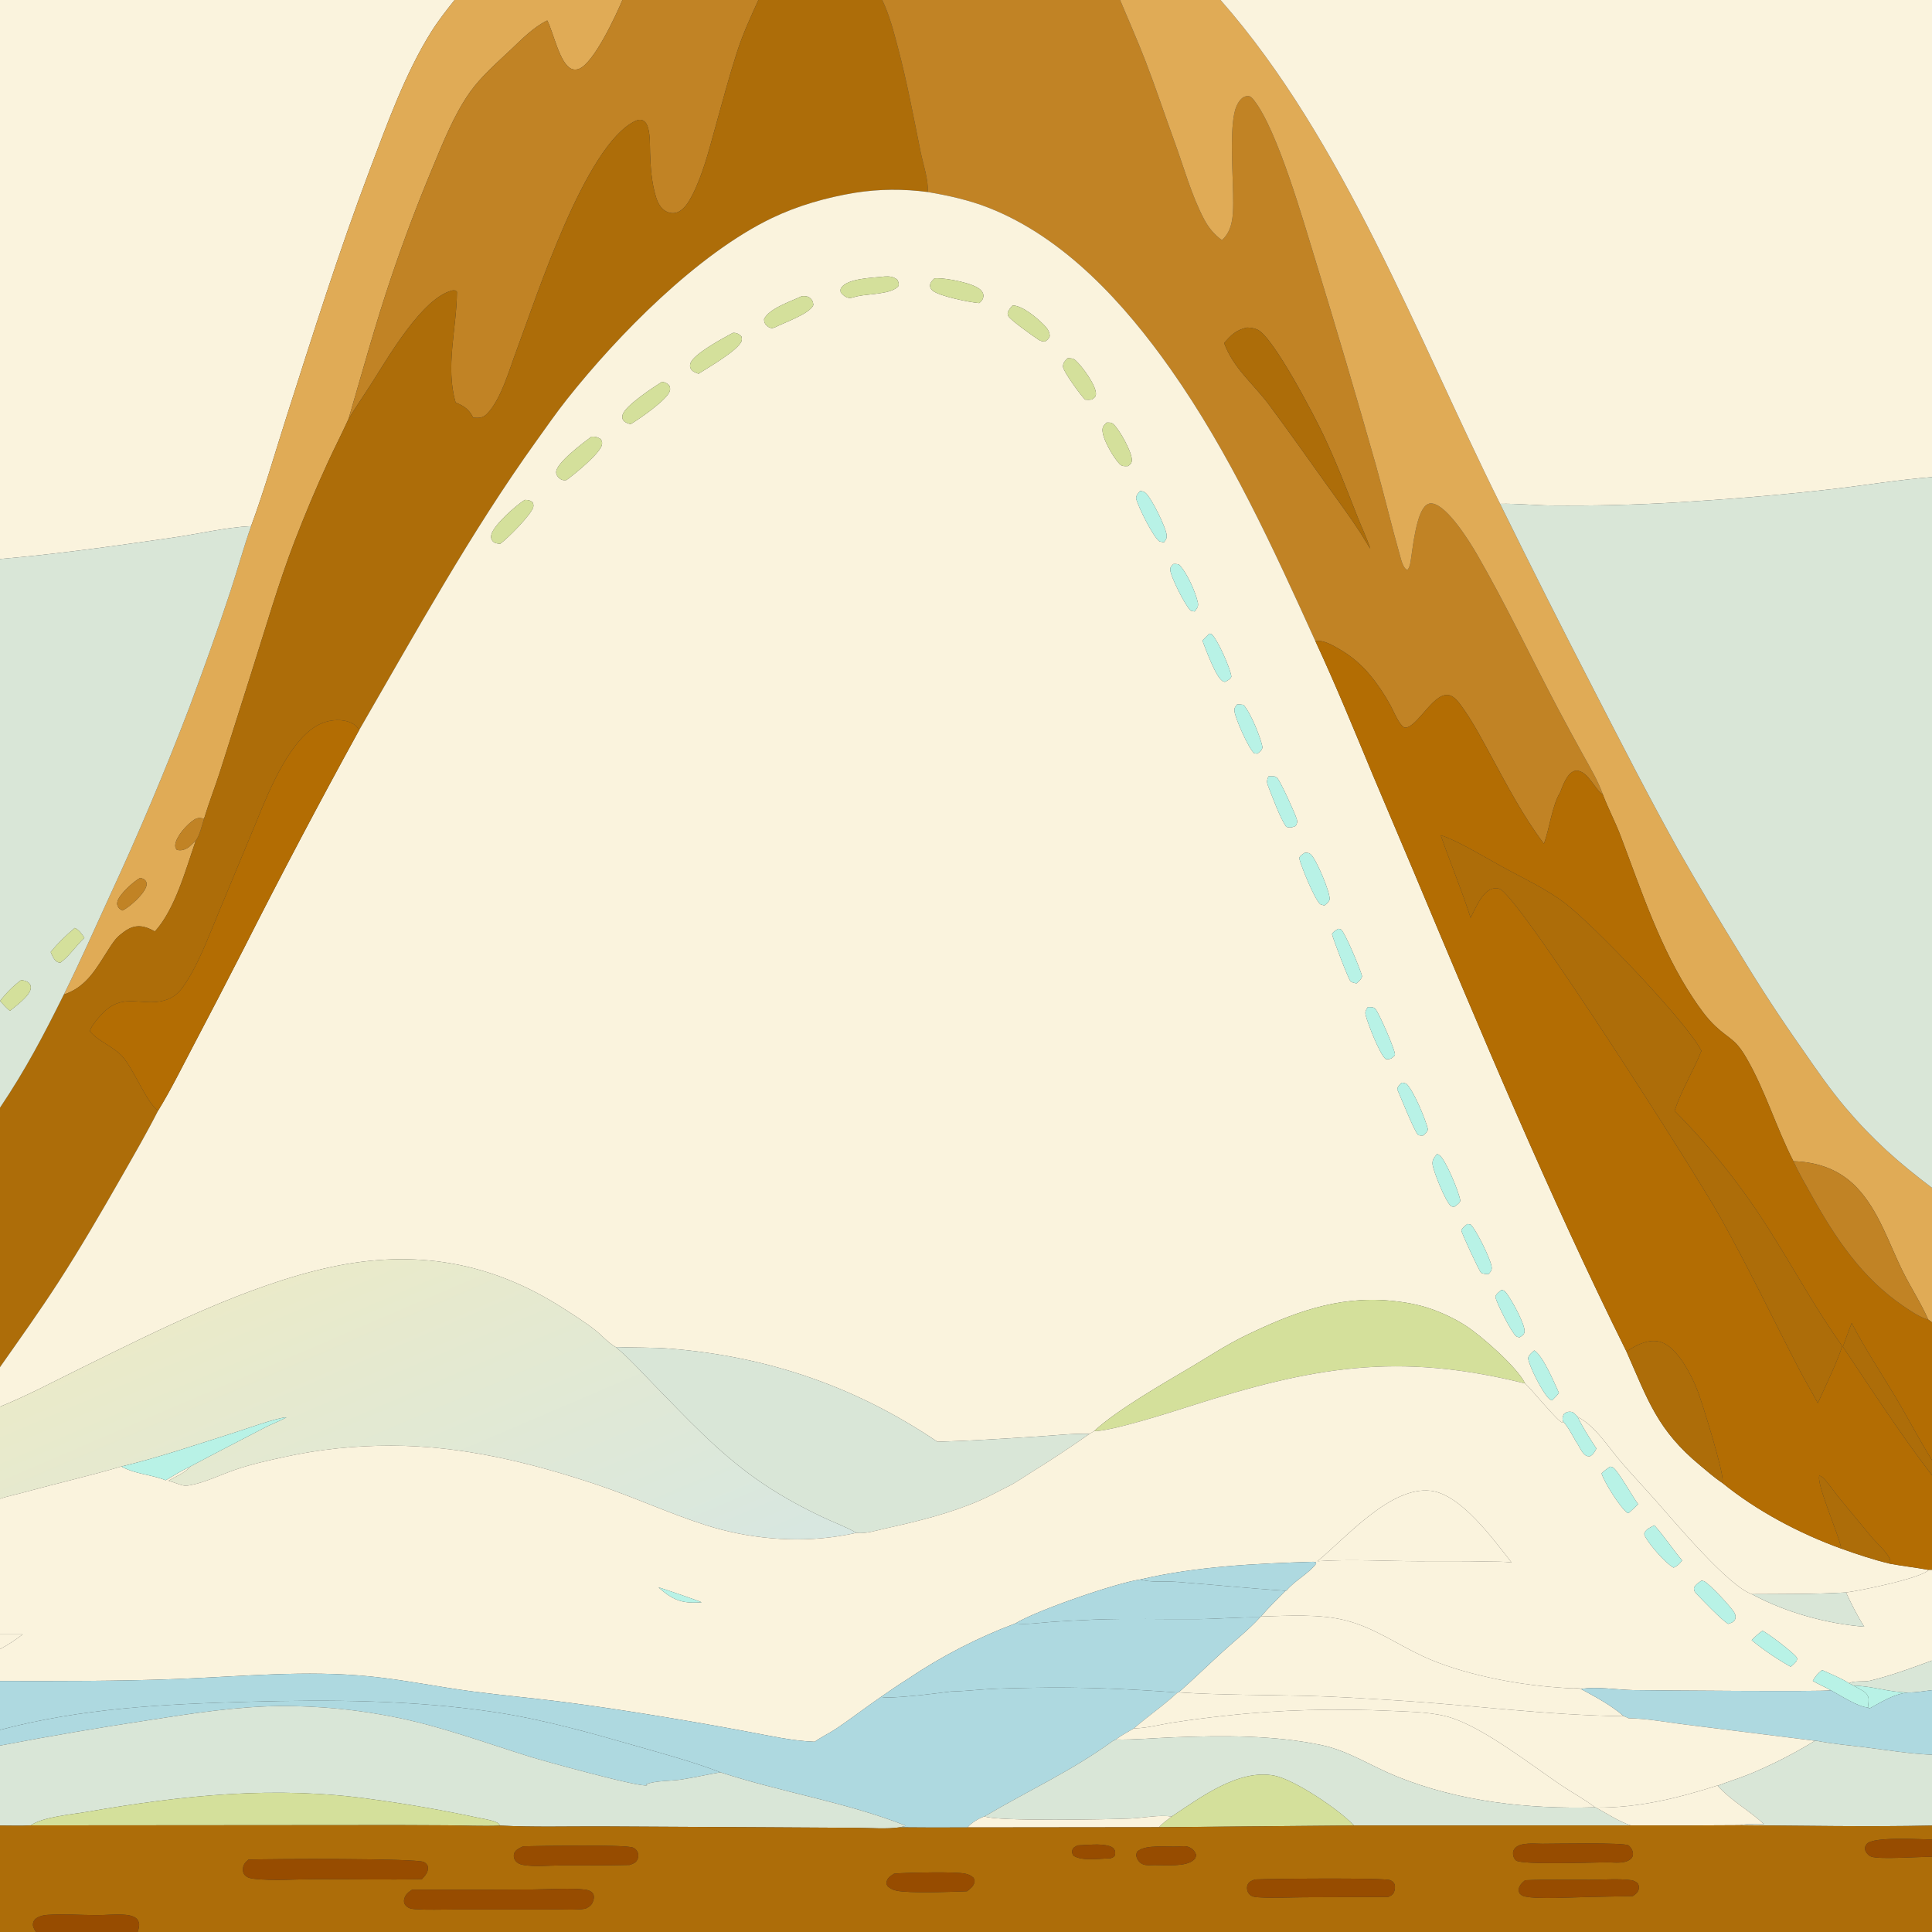 <?xml version="1.0" encoding="utf-8" ?>
<svg xmlns="http://www.w3.org/2000/svg" xmlns:xlink="http://www.w3.org/1999/xlink" width="1024" height="1024">
	<rect width="100%" height="100%" fill="#333333" stroke="none"/>
	<path fill="#FAF3DD" d="M0 0L240.95 0C236.599 5.462 232.316 10.896 228.595 16.82C214.723 38.909 205.03 66.087 195.808 90.481C179.626 133.288 165.933 176.884 151.996 220.464C145.784 239.891 140.119 259.731 133.085 278.866C119.55 279.52 105.516 282.948 92.037 284.884C61.515 289.267 30.721 293.669 0 296.281L0 0Z"/>
	<path fill="#E0AB56" d="M240.95 0L329.907 0C326.532 7.978 314.831 33.4 306.898 36.483C305.593 36.99 304.173 37.056 302.87 36.483C296.586 33.718 293.313 16.972 290.057 10.845C282.633 14.495 276.797 20.586 270.84 26.213C263.541 33.107 255.087 40.447 249.247 48.632C240.664 60.662 234.704 75.77 229.074 89.365C221.318 107.916 214.208 126.73 207.755 145.774C199.196 170.915 192.219 196.525 184.753 221.993C181.274 229.688 177.388 237.18 173.862 244.849C167.572 258.532 161.671 272.584 156.249 286.633C147.509 309.282 140.878 332.658 133.475 355.756L116.581 409.054C113.884 417.362 110.683 425.595 108.159 433.942C106.035 433.422 104.717 433.287 102.784 434.545C99.095 436.945 93.569 443.11 92.922 447.496C92.732 448.785 92.963 449.334 93.673 450.379C95.448 450.99 97.296 450.546 98.936 449.699C100.757 448.759 102.19 446.864 103.768 445.534C98.461 460.734 92.942 481.711 82.106 493.692C78.405 491.68 74.803 490.135 70.508 491.375C68.024 492.092 66.106 493.541 64.117 495.126L63.666 495.481C61.182 497.469 59.478 500.173 57.766 502.806C51.066 513.113 46.287 522.892 33.821 527.151C42.355 509.897 50.15 492.368 58.145 474.861C73.396 442.003 87.496 408.623 100.422 374.783C108.003 354.373 115.428 333.775 122.224 313.091C125.959 301.722 129.104 290.153 133.085 278.866C140.119 259.731 145.784 239.891 151.996 220.464C165.933 176.884 179.626 133.288 195.808 90.481C205.03 66.087 214.723 38.909 228.595 16.82C232.316 10.896 236.599 5.462 240.95 0ZM74.234 465.331C70.821 467.169 63.172 473.997 62.236 477.848C61.916 479.164 62.088 479.896 62.831 481.035C63.276 481.717 64.206 482.292 64.92 482.607C68.832 480.66 76.658 473.767 77.668 469.29C77.879 468.351 77.625 467.235 76.947 466.55C76.146 465.74 75.331 465.552 74.234 465.331Z"/>
	<path fill="#C18325" d="M329.907 0L401.981 0C397.747 9.239 393.628 18.228 390.519 27.931C386.307 41.075 382.749 54.459 379.054 67.757C375.773 79.567 372.489 92.651 366.851 103.582C365.124 106.931 362.65 111.148 358.962 112.543C357.064 113.261 355.105 113.028 353.303 112.149C350.193 110.632 348.603 107.442 347.642 104.274C345.383 96.823 344.801 88.794 344.558 81.053C344.425 76.802 344.646 72.166 343.567 68.032C343.143 66.406 342.387 64.636 340.79 63.843C339.41 63.157 337.886 63.545 336.577 64.183C310.104 77.078 284.5 157.067 273.731 185.83C270.037 195.697 265.537 211.753 258.194 219.276C255.896 221.631 253.945 221.568 250.828 221.387C248.574 216.972 246.084 215.177 241.513 213.376C235.93 194.454 242.101 173.929 242.19 154.666L241.428 153.977C240.751 153.872 240.158 153.833 239.484 154.008C223.917 158.044 206.113 188.737 197.816 201.794C193.516 208.562 188.975 215.172 184.753 221.993C192.219 196.525 199.196 170.915 207.755 145.774C214.208 126.73 221.318 107.916 229.074 89.365C234.704 75.77 240.664 60.662 249.247 48.632C255.087 40.447 263.541 33.107 270.84 26.213C276.797 20.586 282.633 14.495 290.057 10.845C293.313 16.972 296.586 33.718 302.87 36.483C304.173 37.056 305.593 36.99 306.898 36.483C314.831 33.4 326.532 7.978 329.907 0Z"/>
	<path fill="#AD6D09" d="M401.981 0L467.602 0C471.412 7.93 473.695 16.821 475.941 25.305C480.77 43.55 484.203 61.981 487.939 80.465C489.254 86.97 492.187 95.282 491.718 101.773C478.769 100.08 466.122 100.138 453.222 102.163C438.082 104.658 422.928 108.948 409.065 115.612C369.662 134.551 327.471 177.603 300.45 211.701C294.802 218.83 289.577 226.357 284.277 233.748C249.319 282.502 220.288 335.284 190.272 387.122C189.545 385.192 188.149 384.088 186.325 383.21C181.562 380.917 175.531 381.368 170.725 383.282C154.266 389.836 142.445 419.447 136.069 435.075L115.799 483.852C110.525 496.415 105.069 511.48 97.312 522.627C95.288 525.535 92.743 528.051 89.433 529.44C76.425 534.9 65.635 524.48 53.54 537.943C51.712 539.978 49.377 542.617 48.195 545.078C47.841 545.816 47.845 545.91 47.669 546.593C52.159 552.096 60.202 554.63 65.077 560.189C70.943 566.879 78.165 585.226 83.807 588.653C77.803 600.476 71.093 612.047 64.517 623.562C53.765 642.388 42.789 661.263 31.028 679.473C21.116 694.82 10.491 709.671 0 724.623L0 587.115C13.662 566.768 22.951 549.027 33.821 527.151C46.287 522.892 51.066 513.113 57.766 502.806C59.478 500.173 61.182 497.469 63.666 495.481L64.117 495.126C66.106 493.541 68.024 492.092 70.508 491.375C74.803 490.135 78.405 491.68 82.106 493.692C92.942 481.711 98.461 460.734 103.768 445.534C105.878 442.825 107.04 437.302 108.159 433.942C110.683 425.595 113.884 417.362 116.581 409.054L133.475 355.756C140.878 332.658 147.509 309.282 156.249 286.633C161.671 272.584 167.572 258.532 173.862 244.849C177.388 237.18 181.274 229.688 184.753 221.993C188.975 215.172 193.516 208.562 197.816 201.794C206.113 188.737 223.917 158.044 239.484 154.008C240.158 153.833 240.751 153.872 241.428 153.977L242.19 154.666C242.101 173.929 235.93 194.454 241.513 213.376C246.084 215.177 248.574 216.972 250.828 221.387C253.945 221.568 255.896 221.631 258.194 219.276C265.537 211.753 270.037 195.697 273.731 185.83C284.5 157.067 310.104 77.078 336.577 64.183C337.886 63.545 339.41 63.157 340.79 63.843C342.387 64.636 343.143 66.406 343.567 68.032C344.646 72.166 344.425 76.802 344.558 81.053C344.801 88.794 345.383 96.823 347.642 104.274C348.603 107.442 350.193 110.632 353.303 112.149C355.105 113.028 357.064 113.261 358.962 112.543C362.65 111.148 365.124 106.931 366.851 103.582C372.489 92.651 375.773 79.567 379.054 67.757C382.749 54.459 386.307 41.075 390.519 27.931C393.628 18.228 397.747 9.239 401.981 0Z"/>
	<path fill="#C18325" d="M467.602 0L593.667 0C598.209 10.875 603.005 21.645 607.239 32.646C612.617 46.624 617.341 60.933 622.485 75.011C627.456 88.615 631.484 103.536 638.268 116.343C640.555 120.66 643.663 124.444 647.665 127.273C647.825 127.12 647.986 126.97 648.144 126.816C653.201 121.885 653.583 114.575 653.626 107.884C653.711 94.634 651.69 72.31 654.193 60.147C654.757 57.405 655.869 54.462 657.877 52.441C658.896 51.415 660.169 50.827 661.621 50.913C662.96 50.993 663.886 52.152 664.654 53.135C677.219 69.205 690.834 117.323 697.292 138.229C708.327 174.21 718.978 210.307 729.244 246.515C733.684 262.442 737.502 278.549 742.011 294.451C742.595 296.509 743.748 301.659 746.015 302.014C747.468 300.385 747.617 297.518 747.98 295.411C748.907 289.411 750.818 271.296 756.077 267.627C757.189 266.852 758.116 266.652 759.436 266.909C767.431 268.464 778.978 287.149 782.9 293.931C798.144 320.291 811.158 347.915 825.368 374.829C829.824 383.246 834.363 391.619 838.984 399.947C842.612 406.538 847.05 413.883 849.504 420.995C846.577 419.756 843.015 411.976 838.837 409.479C837.5 408.68 835.877 408.113 834.337 408.674C830.461 410.085 828.264 416.51 826.887 420.071C822.826 426.256 821.195 439.558 818.307 447.172C807.442 432.865 798.795 416.3 790.209 400.529C785.545 391.962 780.844 382.95 775.177 375C773.546 372.713 771.263 369.441 768.518 368.568C760.59 366.049 752.544 383.283 745.901 385.484C745.682 385.557 744.787 385.7 744.48 385.611C743.48 385.322 742.406 383.85 741.837 383.021C739.868 380.151 738.54 376.719 736.866 373.66C733.853 368.153 730.272 362.77 726.265 357.935C721.796 352.475 716.388 347.856 710.296 344.296C706.915 342.298 701.202 338.845 697.198 339.861C674.751 290.346 651.844 240.203 620.414 195.601C596.019 160.981 564.279 125.971 524.029 110.134C513.572 106.019 502.751 103.665 491.718 101.773C492.187 95.282 489.254 86.97 487.939 80.465C484.203 61.981 480.77 43.55 475.941 25.305C473.695 16.821 471.412 7.93 467.602 0ZM660.88 173.606C655.169 174.914 652.485 177.528 648.808 181.829C653.845 195.432 664.458 203.502 672.825 214.815C683.011 228.587 692.972 242.602 702.909 256.561C709.085 265.237 715.516 273.843 721.298 282.78C722.944 285.461 724.544 288.189 726.267 290.821C724.413 284.998 721.663 279.442 719.434 273.75C713.761 259.264 708.162 244.76 701.509 230.682C696.608 220.312 674.914 178.691 666.566 174.755C664.742 173.895 662.869 173.652 660.88 173.606Z"/>
	<path fill="#E0AB56" d="M593.667 0L646.911 0C712.324 74.321 751.21 178.877 795.086 267.037C811.618 300.642 828.48 334.083 845.67 367.356C859.963 395.122 874.229 423.013 889.438 450.289C900.11 469.014 911.115 487.547 922.447 505.879C932.793 522.981 943.732 539.717 955.243 556.056C962.62 566.718 969.924 577.372 978.33 587.264C992.688 604.159 1006.35 616.249 1024 629.57L1024 700.867L1021.98 699.379C1018.22 690.835 1013.01 682.839 1008.82 674.479C1001.25 659.41 996.004 641.951 984.204 629.489C975.142 619.918 963.523 615.886 950.529 615.461C941.395 597.658 935.665 578.039 925.617 560.724C919.577 550.315 916.814 551.061 909.145 543.864C904.616 539.614 900.804 534.182 897.377 529.038C880.009 502.972 869.98 472.109 858.952 443.033C856.117 435.558 852.313 428.485 849.504 420.995C847.05 413.883 842.612 406.538 838.984 399.947C834.363 391.619 829.824 383.246 825.368 374.829C811.158 347.915 798.144 320.291 782.9 293.931C778.978 287.149 767.431 268.464 759.436 266.909C758.116 266.652 757.189 266.852 756.077 267.627C750.818 271.296 748.907 289.411 747.98 295.411C747.617 297.518 747.468 300.385 746.015 302.014C743.748 301.659 742.595 296.509 742.011 294.451C737.502 278.549 733.684 262.442 729.244 246.515C718.978 210.307 708.327 174.21 697.292 138.229C690.834 117.323 677.219 69.205 664.654 53.135C663.886 52.152 662.96 50.993 661.621 50.913C660.169 50.827 658.896 51.415 657.877 52.441C655.869 54.462 654.757 57.405 654.193 60.147C651.69 72.31 653.711 94.634 653.626 107.884C653.583 114.575 653.201 121.885 648.144 126.816C647.986 126.97 647.825 127.12 647.665 127.273C643.663 124.444 640.555 120.66 638.268 116.343C631.484 103.536 627.456 88.615 622.485 75.011C617.341 60.933 612.617 46.624 607.239 32.646C603.005 21.645 598.209 10.875 593.667 0Z"/>
	<path fill="#FAF3DD" d="M646.911 0L1024 0L1024 252.879C1006.1 254.275 988.303 257.263 970.469 259.31C943.636 262.389 916.31 264.602 889.35 266.256C866.872 267.635 844.733 268.1 822.219 267.913C813.193 267.838 804.085 266.837 795.086 267.037C751.21 178.877 712.324 74.321 646.911 0Z"/>
	<path fill="#FAF3DD" d="M453.222 102.163C466.122 100.138 478.769 100.08 491.718 101.773C502.751 103.665 513.572 106.019 524.029 110.134C564.279 125.971 596.019 160.981 620.414 195.601C651.844 240.203 674.751 290.346 697.198 339.861C708.075 363.26 717.805 387.118 727.701 410.942L749.08 461.497C785.02 547.143 820.789 633.21 862.097 716.428C873.527 742.262 878.409 757.941 901.2 776.775C904.919 779.848 908.762 783.287 912.796 785.922C931.062 800.79 953.754 812.795 975.861 820.783C984.436 823.844 992.899 826.679 1001.76 828.804C1008.55 830.08 1015.44 830.796 1022.21 832.08C1018.75 836.403 985.952 843.114 978.412 844.042C961.67 845.003 945.248 844.835 928.525 844.944C916.018 840.625 887.663 806.743 877.963 795.774C871.798 788.803 865.41 782.032 859.32 774.992C852.416 767.011 845.717 755.93 836.182 750.959C835.125 749.822 834.083 748.374 832.422 748.255C830.937 748.149 830.196 748.548 829.002 749.346C828.452 750.364 828.02 751.396 828.225 752.593C828.276 752.892 828.418 753.169 828.515 753.456L828.049 753.982C825.547 753.385 811.821 736.376 808.35 733.283C804.168 724.62 785.075 707.916 776.737 702.56C771.134 698.959 764.854 695.997 758.577 693.786C751.572 691.32 744.125 690.068 736.749 689.385C708.61 686.78 684.474 696.074 659.794 708.045C649.979 712.806 640.956 718.799 631.591 724.35C616.748 733.149 592.216 747.144 579.839 758.54L577.485 759.951C568.437 759.715 559.307 760.808 550.277 761.367C532.529 762.465 514.642 763.688 496.87 764.17C453.742 735.027 407.224 719.032 355.416 714.835C345.786 714.055 335.996 714.385 326.326 713.959C326.091 713.82 325.853 713.685 325.62 713.543C321.998 711.33 319.038 707.847 315.728 705.199C310.389 700.93 304.324 697.159 298.574 693.456C260.105 668.681 219.626 661.983 175.098 671.63C130.994 681.184 83.66 705.071 43.083 725.049C28.884 732.039 14.663 739.627 0 745.583L0 724.623C10.491 709.671 21.116 694.82 31.028 679.473C42.789 661.263 53.765 642.388 64.517 623.562C71.093 612.047 77.803 600.476 83.807 588.653C90.289 578.123 95.843 566.872 101.593 555.926C110.832 538.384 119.973 520.79 129.014 503.146C148.775 464.127 169.197 425.446 190.272 387.122C220.288 335.284 249.319 282.502 284.277 233.748C289.577 226.357 294.802 218.83 300.45 211.701C327.471 177.603 369.662 134.551 409.065 115.612C422.928 108.948 438.082 104.658 453.222 102.163ZM467.386 146.706C462.078 147.27 449.646 147.622 446.107 152.218C445.305 153.261 445.462 153.756 445.616 154.962C446.632 156.308 448.148 157.605 449.886 157.892C451.03 158.081 452.511 157.524 453.611 157.214L454.546 156.994C460.105 155.706 472.863 156.038 476.294 151.482C476.467 149.98 476.249 149.685 475.601 148.292C473.636 146.589 471.26 146.375 468.758 146.553C468.299 146.586 467.841 146.637 467.386 146.706ZM495.292 147.532C494.283 148.523 493.094 149.608 492.96 151.115C492.852 152.324 493.415 153.275 494.308 154.027C497.843 157.003 514.05 160.279 519.013 160.644C520.182 159.63 520.929 158.91 521.181 157.307C521.39 155.978 520.886 154.934 520.038 153.949C516.689 150.057 501.724 147.411 496.597 147.483C496.162 147.49 495.726 147.506 495.292 147.532ZM424.944 156.996C419.282 159.719 407.65 163.458 404.982 169.139C405.016 170.751 405.25 171.513 406.446 172.635C407.342 173.476 408.001 173.78 409.239 173.956L410.659 173.529C415.569 170.997 429.378 166.267 431.111 161.646C430.936 159.948 430.438 158.668 428.943 157.673C427.765 156.888 426.302 156.877 424.944 156.996ZM536.713 161.879C535.482 163.248 534.511 164.223 534.071 166.043C534.175 166.512 534.195 167.008 534.384 167.45C535.278 169.537 547.925 178.37 550.481 180.068C551.605 180.815 552.595 180.986 553.937 181.008C555.239 180.008 555.706 179.749 556.38 178.208C556.338 175.516 554.854 173.734 552.992 171.893C549.361 168.304 541.958 161.998 536.713 161.879ZM388.416 176.443C383.447 179.14 367.567 187.556 365.969 192.521C365.59 193.699 365.61 194.652 366.295 195.728C367.12 197.025 368.879 197.573 370.233 198.089C375.119 194.961 391.668 185.481 393.087 180.623C393.312 179.853 393.194 179.181 393.044 178.42C392.008 177.224 390.685 176.476 389.081 176.416C388.859 176.408 388.637 176.434 388.416 176.443ZM565.914 189.841C564.486 191.286 563.366 192.192 563.427 194.38C563.496 196.826 573.059 209.925 575.162 211.825C576.441 211.949 577.467 211.944 578.756 211.769C579.78 210.931 580.752 210.466 580.866 208.995C581.215 204.461 573.48 194.089 570.163 191.078C568.767 189.812 567.683 189.944 565.914 189.841ZM350.867 202.37C346.361 205.226 331.178 215.106 329.989 219.896C329.718 220.987 329.716 221.927 330.442 222.858C331.324 223.989 332.93 224.505 334.267 224.794C338.648 222.237 353.617 211.882 355.002 207.285C355.291 206.326 355.168 205.706 354.959 204.757C353.812 203.157 352.752 202.689 350.867 202.37ZM586.54 223.98C585.441 225.066 584.495 225.88 584.357 227.518C583.97 232.125 590.205 242.728 593.483 245.997C594.807 247.317 596.17 247.098 597.902 247.048C598.957 246.154 599.699 245.741 599.878 244.254C600.373 240.162 593.247 227.48 590.064 224.766C588.901 223.774 587.958 223.996 586.54 223.98ZM313.462 231.457C309.431 234.425 294.789 245.348 294.775 250.217C294.771 251.536 295.459 252.629 296.44 253.454C297.608 254.437 298.46 254.628 299.961 254.48C300.079 254.469 300.192 254.426 300.308 254.399C304.452 251.403 318.271 240.203 319.049 235.643C319.29 234.237 319.022 233.863 318.346 232.708C316.689 231.649 315.477 231.3 313.462 231.457ZM604.273 260.227C603.202 261.481 602.301 262.342 602.138 264.064C603.193 268.56 611.001 284.305 614.521 286.964L616.906 287.449C617.897 286.172 618.464 285.491 618.37 283.775C618.154 279.836 610.134 263.422 606.959 261.076C606.162 260.487 605.228 260.335 604.273 260.227ZM278.117 264.963C273.423 267.914 261.966 278.028 260.491 283.129C260.153 284.301 260.184 285.48 260.899 286.523C261.891 287.969 263.496 288.061 265.068 288.247C268.833 285.69 281.783 272.604 282.646 268.717C282.89 267.622 282.65 267.196 282.262 266.19C280.775 265.048 280.007 265.006 278.117 264.963ZM621.913 298.938C620.931 300.001 620.232 300.4 620.263 301.981C620.334 305.474 628.272 321.157 631.095 323.647C631.826 323.857 632.434 324.028 633.196 324.09C634.346 322.487 635.319 321.575 634.9 319.478C633.802 313.981 628.898 303.052 624.871 299.219C623.79 298.888 623.039 298.858 621.913 298.938ZM640.989 335.807L637.294 339.506C638.848 343.554 644.65 359.722 648.287 361.12C648.592 361.237 648.902 361.34 649.216 361.427C650.595 360.678 651.974 360.163 652.66 358.665C652.152 354.242 645.386 338.96 642.166 336.12L640.989 335.807ZM655.704 373.36C654.843 374.508 654.128 375.18 654.257 376.727C654.576 380.55 661.76 396.705 664.71 399.234C665.285 399.324 665.878 399.467 666.46 399.452C667.728 398.444 668.765 397.812 669.14 396.14C668.31 391.008 662.653 377.32 659.062 373.589C657.906 373.411 656.874 373.315 655.704 373.36ZM672.315 411.474C671.377 413.668 671.331 414.654 672.211 416.854C674.622 422.876 678.218 433.087 681.678 438.168C683.553 438.936 684.879 438.54 686.752 437.77C687.483 436.234 687.776 435.722 687.289 434.072C686.449 431.229 678.502 413.649 676.836 412.236C676.453 411.912 675.96 411.748 675.522 411.504L672.315 411.474ZM691.629 451.93C690.5 452.728 689.043 453.451 688.592 454.823C689.744 459.473 696.51 476.186 699.732 479.245C700.47 479.486 701.199 479.753 701.957 479.924C703.215 478.922 704.227 478.243 704.781 476.661C704.818 472.399 697.913 456.049 694.952 453.034C693.856 451.919 693.072 452.063 691.629 451.93ZM709.36 492.281C707.859 493.197 706.877 493.56 705.994 495.104C706.514 497.544 714.681 519.046 715.81 520.083C716.523 520.738 718.012 521.033 718.948 521.231C720.211 520.077 721.521 519.16 721.926 517.42C721.169 513.978 712.757 493.978 710.799 492.681C710.408 492.422 709.76 492.362 709.36 492.281ZM724.939 533.812C723.938 535.393 723.356 536.168 723.85 538.124C724.966 542.544 731.123 558.512 734.385 561.261C735.755 561.54 736.052 561.435 737.397 560.999C737.953 560.52 739.273 559.701 739.355 558.974C739.605 556.741 730.695 536.385 728.889 534.645C727.852 533.645 726.298 533.781 724.939 533.812ZM742.894 573.865C741.726 575.106 740.866 575.639 740.573 577.345C742.313 581.238 749.674 599.863 751.704 601.616C752.747 601.853 753.427 601.951 754.484 601.761C755.49 600.75 756.561 599.932 756.804 598.459C755.542 593.102 749.237 578.054 745.403 574.365C744.504 574.045 743.852 573.856 742.894 573.865ZM761.673 611.651C760.319 613.264 759.128 614.579 759.255 616.828C759.449 620.251 766.218 637.153 769.051 639.215C769.613 639.624 770.219 639.522 770.879 639.562C772.013 638.695 773.546 637.857 773.989 636.442C773.523 632.251 766.241 614.711 763.031 612.37C762.519 611.996 762.218 611.892 761.673 611.651ZM777.73 648.749C776.489 649.777 775.142 650.65 774.541 652.198C774.929 654.13 784.069 673.883 785.008 674.539C786.056 675.27 787.641 675.231 788.884 675.349C789.852 674.32 790.662 673.534 790.663 672.003C790.665 668.393 782.24 651.393 779.428 648.994L777.73 648.749ZM795.786 683.685C794.593 684.722 793.026 685.726 792.577 687.3C793.114 690.555 801.257 706.512 803.626 708.236C804.124 708.599 804.791 708.721 805.381 708.838C806.551 708.114 807.752 707.481 808.031 705.999C808.707 702.418 800.643 687.767 797.952 684.796C797.283 684.058 796.742 683.83 795.786 683.685ZM813.199 715.749C811.86 716.979 810.43 718.001 809.921 719.816C810.411 724.136 817.949 738.912 821.279 741.526C821.784 741.922 822.053 742.013 822.591 742.258C823.826 740.979 825.243 739.707 826.265 738.251C823.76 732.857 817.934 718.709 813.199 715.749Z"/>
	<path fill="#D4E09B" d="M453.611 157.214C452.511 157.524 451.03 158.081 449.886 157.892C448.148 157.605 446.632 156.308 445.616 154.962C445.462 153.756 445.305 153.261 446.107 152.218C449.646 147.622 462.078 147.27 467.386 146.706C467.841 146.637 468.299 146.586 468.758 146.553C471.26 146.375 473.636 146.589 475.601 148.292C476.249 149.685 476.467 149.98 476.294 151.482C472.863 156.038 460.105 155.706 454.546 156.994L453.611 157.214Z"/>
	<path fill="#D4E09B" d="M519.013 160.644C514.05 160.279 497.843 157.003 494.308 154.027C493.415 153.275 492.852 152.324 492.96 151.115C493.094 149.608 494.283 148.523 495.292 147.532C495.726 147.506 496.162 147.49 496.597 147.483C501.724 147.411 516.689 150.057 520.038 153.949C520.886 154.934 521.39 155.978 521.181 157.307C520.929 158.91 520.182 159.63 519.013 160.644Z"/>
	<path fill="#D4E09B" d="M410.659 173.529L409.239 173.956C408.001 173.78 407.342 173.476 406.446 172.635C405.25 171.513 405.016 170.751 404.982 169.139C407.65 163.458 419.282 159.719 424.944 156.996C426.302 156.877 427.765 156.888 428.943 157.673C430.438 158.668 430.936 159.948 431.111 161.646C429.378 166.267 415.569 170.997 410.659 173.529Z"/>
	<path fill="#D4E09B" d="M553.937 181.008C552.595 180.986 551.605 180.815 550.481 180.068C547.925 178.37 535.278 169.537 534.384 167.45C534.195 167.008 534.175 166.512 534.071 166.043C534.511 164.223 535.482 163.248 536.713 161.879C541.958 161.998 549.361 168.304 552.992 171.893C554.854 173.734 556.338 175.516 556.38 178.208C555.706 179.749 555.239 180.008 553.937 181.008Z"/>
	<path fill="#AD6D09" d="M648.808 181.829C652.485 177.528 655.169 174.914 660.88 173.606C662.869 173.652 664.742 173.895 666.566 174.755C674.914 178.691 696.608 220.312 701.509 230.682C708.162 244.76 713.761 259.264 719.434 273.75C721.663 279.442 724.413 284.998 726.267 290.821C724.544 288.189 722.944 285.461 721.298 282.78C715.516 273.843 709.085 265.237 702.909 256.561C692.972 242.602 683.011 228.587 672.825 214.815C664.458 203.502 653.845 195.432 648.808 181.829Z"/>
	<path fill="#D4E09B" d="M370.233 198.089C368.879 197.573 367.12 197.025 366.295 195.728C365.61 194.652 365.59 193.699 365.969 192.521C367.567 187.556 383.447 179.14 388.416 176.443C388.637 176.434 388.859 176.408 389.081 176.416C390.685 176.476 392.008 177.224 393.044 178.42C393.194 179.181 393.312 179.853 393.087 180.623C391.668 185.481 375.119 194.961 370.233 198.089Z"/>
	<path fill="#D4E09B" d="M578.756 211.769C577.467 211.944 576.441 211.949 575.162 211.825C573.059 209.925 563.496 196.826 563.427 194.38C563.366 192.192 564.486 191.286 565.914 189.841C567.683 189.944 568.767 189.812 570.163 191.078C573.48 194.089 581.215 204.461 580.866 208.995C580.752 210.466 579.78 210.931 578.756 211.769Z"/>
	<path fill="#D4E09B" d="M334.267 224.794C332.93 224.505 331.324 223.989 330.442 222.858C329.716 221.927 329.718 220.987 329.989 219.896C331.178 215.106 346.361 205.226 350.867 202.37C352.752 202.689 353.812 203.157 354.959 204.757C355.168 205.706 355.291 206.326 355.002 207.285C353.617 211.882 338.648 222.237 334.267 224.794Z"/>
	<path fill="#D4E09B" d="M597.902 247.048C596.17 247.098 594.807 247.317 593.483 245.997C590.205 242.728 583.97 232.125 584.357 227.518C584.495 225.88 585.441 225.066 586.54 223.98C587.958 223.996 588.901 223.774 590.064 224.766C593.247 227.48 600.373 240.162 599.878 244.254C599.699 245.741 598.957 246.154 597.902 247.048Z"/>
	<path fill="#D4E09B" d="M300.308 254.399C300.192 254.426 300.079 254.469 299.961 254.48C298.46 254.628 297.608 254.437 296.44 253.454C295.459 252.629 294.771 251.536 294.775 250.217C294.789 245.348 309.431 234.425 313.462 231.457C315.477 231.3 316.689 231.649 318.346 232.708C319.022 233.863 319.29 234.237 319.049 235.643C318.271 240.203 304.452 251.403 300.308 254.399Z"/>
	<path fill="#D9E6D7" d="M795.086 267.037C804.085 266.837 813.193 267.838 822.219 267.913C844.733 268.1 866.872 267.635 889.35 266.256C916.31 264.602 943.636 262.389 970.469 259.31C988.303 257.263 1006.1 254.275 1024 252.879L1024 629.57C1006.35 616.249 992.688 604.159 978.33 587.264C969.924 577.372 962.62 566.718 955.243 556.056C943.732 539.717 932.793 522.981 922.447 505.879C911.115 487.547 900.11 469.014 889.438 450.289C874.229 423.013 859.963 395.122 845.67 367.356C828.48 334.083 811.618 300.642 795.086 267.037Z"/>
	<path fill="#B8F2E6" d="M616.906 287.449L614.521 286.964C611.001 284.305 603.193 268.56 602.138 264.064C602.301 262.342 603.202 261.481 604.273 260.227C605.228 260.335 606.162 260.487 606.959 261.076C610.134 263.422 618.154 279.836 618.37 283.775C618.464 285.491 617.897 286.172 616.906 287.449Z"/>
	<path fill="#D4E09B" d="M265.068 288.247C263.496 288.061 261.891 287.969 260.899 286.523C260.184 285.48 260.153 284.301 260.491 283.129C261.966 278.028 273.423 267.914 278.117 264.963C280.007 265.006 280.775 265.048 282.262 266.19C282.65 267.196 282.89 267.622 282.646 268.717C281.783 272.604 268.833 285.69 265.068 288.247Z"/>
	<path fill="#D9E6D7" d="M0 296.281C30.721 293.669 61.515 289.267 92.037 284.884C105.516 282.948 119.55 279.52 133.085 278.866C129.104 290.153 125.959 301.722 122.224 313.091C115.428 333.775 108.003 354.373 100.422 374.783C87.496 408.623 73.396 442.003 58.145 474.861C50.15 492.368 42.355 509.897 33.821 527.151C22.951 549.027 13.662 566.768 0 587.115L0 296.281ZM39.627 491.838C34.937 495.728 30.704 499.868 26.858 504.6C27.717 506.47 28.699 509.286 30.814 510.022C31.211 510.16 31.596 510.171 32.008 510.208C36.786 506.838 40.326 501.077 44.749 497.08C43.356 494.994 41.972 492.908 39.627 491.838ZM11.224 519.455C7.04 522.488 3.181 526.437 0.042 530.54C1.711 532.359 3.316 534.236 5.257 535.771C8.232 533.328 15.784 527.884 16.292 523.928C16.444 522.741 16.194 521.851 15.313 520.994C14.216 519.927 12.666 519.674 11.224 519.455Z"/>
	<path fill="#B8F2E6" d="M633.196 324.09C632.434 324.028 631.826 323.857 631.095 323.647C628.272 321.157 620.334 305.474 620.263 301.981C620.232 300.4 620.931 300.001 621.913 298.938C623.039 298.858 623.79 298.888 624.871 299.219C628.898 303.052 633.802 313.981 634.9 319.478C635.319 321.575 634.346 322.487 633.196 324.09Z"/>
	<path fill="#B8F2E6" d="M637.294 339.506L640.989 335.807L642.166 336.12C645.386 338.96 652.152 354.242 652.66 358.665C651.974 360.163 650.595 360.678 649.216 361.427C648.902 361.34 648.592 361.237 648.287 361.12C644.65 359.722 638.848 343.554 637.294 339.506Z"/>
	<path fill="#B36D03" d="M697.198 339.861C701.202 338.845 706.915 342.298 710.296 344.296C716.388 347.856 721.796 352.475 726.265 357.935C730.272 362.77 733.853 368.153 736.866 373.66C738.54 376.719 739.868 380.151 741.837 383.021C742.406 383.85 743.48 385.322 744.48 385.611C744.787 385.7 745.682 385.557 745.901 385.484C752.544 383.283 760.59 366.049 768.518 368.568C771.263 369.441 773.546 372.713 775.177 375C780.844 382.95 785.545 391.962 790.209 400.529C798.795 416.3 807.442 432.865 818.307 447.172C821.195 439.558 822.826 426.256 826.887 420.071C828.264 416.51 830.461 410.085 834.337 408.674C835.877 408.113 837.5 408.68 838.837 409.479C843.015 411.976 846.577 419.756 849.504 420.995C852.313 428.485 856.117 435.558 858.952 443.033C869.98 472.109 880.009 502.972 897.377 529.038C900.804 534.182 904.616 539.614 909.145 543.864C916.814 551.061 919.577 550.315 925.617 560.724C935.665 578.039 941.395 597.658 950.529 615.461C953.398 621.706 956.926 627.73 960.272 633.73C972.841 656.267 986.898 677.273 1008.54 692.054C1012.12 694.501 1016.19 697.304 1020.25 698.867C1020.81 699.083 1021.4 699.23 1021.98 699.379L1024 700.867L1024 773.922C1017.15 762.929 1011.17 751.37 1004.52 740.241C996.991 727.629 988.065 714.166 981.425 701.227C979.825 705.399 978.271 709.588 976.763 713.794C992.134 736.739 1007.22 760.01 1024 781.965L1024 832.088L1022.21 832.08C1015.44 830.796 1008.55 830.08 1001.76 828.804C1001.85 827.926 1001.99 827.008 1001.61 826.175C999.924 822.422 994.717 817.938 992.011 814.725L975.253 794.462C972.584 791.279 970.299 787.761 967.574 784.635C966.634 783.557 965.716 782.536 964.327 782.082C962.448 786.077 974.758 813.791 975.78 820.227C975.809 820.412 975.834 820.598 975.861 820.783C953.754 812.795 931.062 800.79 912.796 785.922C912.858 785.78 912.939 785.644 912.983 785.495C914.11 781.644 902.081 743.024 899.734 737.081C897.759 731.943 895.258 727.022 892.272 722.398C889.101 717.59 884.57 711.942 878.585 710.907C872.935 709.93 866.573 713.198 862.097 716.428C820.789 633.21 785.02 547.143 749.08 461.497L727.701 410.942C717.805 387.118 708.075 363.26 697.198 339.861ZM763.641 442.754C768.692 457.373 774.764 471.723 779.451 486.435C781.947 481.702 785.374 472.777 790.858 471.08C792.324 470.626 794.087 470.609 795.41 471.45C808.063 479.5 897.741 620.154 911.562 644.733C926.54 671.373 939.64 698.965 953.741 726.046C956.846 732.008 960.316 737.758 963.488 743.677L967.597 734.677C970.716 727.753 974.091 720.679 976.445 713.454C962.9 694.642 951.579 673.804 939.194 654.179C924.509 630.488 907.184 608.539 887.551 588.752C891.268 577.594 897.441 567.804 901.782 556.989C894.236 541.959 844.551 490.15 829.519 478.733C819.314 470.982 806.98 465.342 795.768 459.162C787.815 454.778 772.325 445.452 764.169 442.892C763.995 442.837 763.817 442.8 763.641 442.754Z"/>
	<path fill="#B8F2E6" d="M666.46 399.452C665.878 399.467 665.285 399.324 664.71 399.234C661.76 396.705 654.576 380.55 654.257 376.727C654.128 375.18 654.843 374.508 655.704 373.36C656.874 373.315 657.906 373.411 659.062 373.589C662.653 377.32 668.31 391.008 669.14 396.14C668.765 397.812 667.728 398.444 666.46 399.452Z"/>
	<path fill="#B36D03" d="M83.807 588.653C78.165 585.226 70.943 566.879 65.077 560.189C60.202 554.63 52.159 552.096 47.669 546.593C47.845 545.91 47.841 545.816 48.195 545.078C49.377 542.617 51.712 539.978 53.54 537.943C65.635 524.48 76.425 534.9 89.433 529.44C92.743 528.051 95.288 525.535 97.312 522.627C105.069 511.48 110.525 496.415 115.799 483.852L136.069 435.075C142.445 419.447 154.266 389.836 170.725 383.282C175.531 381.368 181.562 380.917 186.325 383.21C188.149 384.088 189.545 385.192 190.272 387.122C169.197 425.446 148.775 464.127 129.014 503.146C119.973 520.79 110.832 538.384 101.593 555.926C95.843 566.872 90.289 578.123 83.807 588.653Z"/>
	<path fill="#B8F2E6" d="M686.752 437.77C684.879 438.54 683.553 438.936 681.678 438.168C678.218 433.087 674.622 422.876 672.211 416.854C671.331 414.654 671.377 413.668 672.315 411.474L675.522 411.504C675.96 411.748 676.453 411.912 676.836 412.236C678.502 413.649 686.449 431.229 687.289 434.072C687.776 435.722 687.483 436.234 686.752 437.77Z"/>
	<path fill="#C18325" d="M103.768 445.534C102.19 446.864 100.757 448.759 98.936 449.699C97.296 450.546 95.448 450.99 93.673 450.379C92.963 449.334 92.732 448.785 92.922 447.496C93.569 443.11 99.095 436.945 102.784 434.545C104.717 433.287 106.035 433.422 108.159 433.942C107.04 437.302 105.878 442.825 103.768 445.534Z"/>
	<path fill="#AD6D09" d="M779.451 486.435C774.764 471.723 768.692 457.373 763.641 442.754C763.817 442.8 763.995 442.837 764.169 442.892C772.325 445.452 787.815 454.778 795.768 459.162C806.98 465.342 819.314 470.982 829.519 478.733C844.551 490.15 894.236 541.959 901.782 556.989C897.441 567.804 891.268 577.594 887.551 588.752C907.184 608.539 924.509 630.488 939.194 654.179C951.579 673.804 962.9 694.642 976.445 713.454C974.091 720.679 970.716 727.753 967.597 734.677L963.488 743.677C960.316 737.758 956.846 732.008 953.741 726.046C939.64 698.965 926.54 671.373 911.562 644.733C897.741 620.154 808.063 479.5 795.41 471.45C794.087 470.609 792.324 470.626 790.858 471.08C785.374 472.777 781.947 481.702 779.451 486.435Z"/>
	<path fill="#B8F2E6" d="M701.957 479.924C701.199 479.753 700.47 479.486 699.732 479.245C696.51 476.186 689.744 459.473 688.592 454.823C689.043 453.451 690.5 452.728 691.629 451.93C693.072 452.063 693.856 451.919 694.952 453.034C697.913 456.049 704.818 472.399 704.781 476.661C704.227 478.243 703.215 478.922 701.957 479.924Z"/>
	<path fill="#C18325" d="M64.92 482.607C64.206 482.292 63.276 481.717 62.831 481.035C62.088 479.896 61.916 479.164 62.236 477.848C63.172 473.997 70.821 467.169 74.234 465.331C75.331 465.552 76.146 465.74 76.947 466.55C77.625 467.235 77.879 468.351 77.668 469.29C76.658 473.767 68.832 480.66 64.92 482.607Z"/>
	<path fill="#D4E09B" d="M26.858 504.6C30.704 499.868 34.937 495.728 39.627 491.838C41.972 492.908 43.356 494.994 44.749 497.08C40.326 501.077 36.786 506.838 32.008 510.208C31.596 510.171 31.211 510.16 30.814 510.022C28.699 509.286 27.717 506.47 26.858 504.6Z"/>
	<path fill="#B8F2E6" d="M718.948 521.231C718.012 521.033 716.523 520.738 715.81 520.083C714.681 519.046 706.514 497.544 705.994 495.104C706.877 493.56 707.859 493.197 709.36 492.281C709.76 492.362 710.408 492.422 710.799 492.681C712.757 493.978 721.169 513.978 721.926 517.42C721.521 519.16 720.211 520.077 718.948 521.231Z"/>
	<path fill="#D4E09B" d="M0.042 530.54C3.181 526.437 7.04 522.488 11.224 519.455C12.666 519.674 14.216 519.927 15.313 520.994C16.194 521.851 16.444 522.741 16.292 523.928C15.784 527.884 8.232 533.328 5.257 535.771C3.316 534.236 1.711 532.359 0.042 530.54Z"/>
	<path fill="#B8F2E6" d="M737.397 560.999C736.052 561.435 735.755 561.54 734.385 561.261C731.123 558.512 724.966 542.544 723.85 538.124C723.356 536.168 723.938 535.393 724.939 533.812C726.298 533.781 727.852 533.645 728.889 534.645C730.695 536.385 739.605 556.741 739.355 558.974C739.273 559.701 737.953 560.52 737.397 560.999Z"/>
	<path fill="#B8F2E6" d="M754.484 601.761C753.427 601.951 752.747 601.853 751.704 601.616C749.674 599.863 742.313 581.238 740.573 577.345C740.866 575.639 741.726 575.106 742.894 573.865C743.852 573.856 744.504 574.045 745.403 574.365C749.237 578.054 755.542 593.102 756.804 598.459C756.561 599.932 755.49 600.75 754.484 601.761Z"/>
	<path fill="#B8F2E6" d="M770.879 639.562C770.219 639.522 769.613 639.624 769.051 639.215C766.218 637.153 759.449 620.251 759.255 616.828C759.128 614.579 760.319 613.264 761.673 611.651C762.218 611.892 762.519 611.996 763.031 612.37C766.241 614.711 773.523 632.251 773.989 636.442C773.546 637.857 772.013 638.695 770.879 639.562Z"/>
	<path fill="#C18325" d="M950.529 615.461C963.523 615.886 975.142 619.918 984.204 629.489C996.004 641.951 1001.25 659.41 1008.82 674.479C1013.01 682.839 1018.22 690.835 1021.98 699.379C1021.4 699.23 1020.81 699.083 1020.25 698.867C1016.19 697.304 1012.12 694.501 1008.54 692.054C986.898 677.273 972.841 656.267 960.272 633.73C956.926 627.73 953.398 621.706 950.529 615.461Z"/>
	<path fill="#B8F2E6" d="M788.884 675.349C787.641 675.231 786.056 675.27 785.008 674.539C784.069 673.883 774.929 654.13 774.541 652.198C775.142 650.65 776.489 649.777 777.73 648.749L779.428 648.994C782.24 651.393 790.665 668.393 790.663 672.003C790.662 673.534 789.852 674.32 788.884 675.349Z"/>
	<defs>
		<linearGradient id="gradient_0" gradientUnits="userSpaceOnUse" x1="168.619" y1="668.89" x2="264.286" y2="892.203">
			<stop offset="0" stop-color="#EAEAC9"/>
			<stop offset="1" stop-color="#D7E7E1"/>
		</linearGradient>
	</defs>
	<path fill="url(#gradient_0)" d="M0 745.583C14.663 739.627 28.884 732.039 43.083 725.049C83.66 705.071 130.994 681.184 175.098 671.63C219.626 661.983 260.105 668.681 298.574 693.456C304.324 697.159 310.389 700.93 315.728 705.199C319.038 707.847 321.998 711.33 325.62 713.543C325.853 713.685 326.091 713.82 326.326 713.959L326.831 714.374C333.811 720.226 340.094 727.269 346.457 733.778C363.83 751.551 380.154 769.233 400.568 783.708C411.811 791.679 423.429 798.117 435.872 804.041C441.715 806.823 448.373 809.199 453.925 812.448C450.854 813.115 447.765 813.692 444.66 814.177C421.425 817.859 396.254 815.449 373.878 808.289C354.538 802.1 336.049 793.505 316.786 787.043C281.479 775.201 244.843 766.259 207.372 766.23C188.17 766.215 169.715 768.083 150.954 772.168C142.189 774.077 133.094 776.074 124.611 779.006C116.906 781.668 108.906 785.646 100.906 787.172C98.479 787.635 97.282 787.571 94.956 786.711C93.106 786.027 91.237 785.43 89.358 784.83C92.585 782.783 98.577 780.464 100.611 777.401C113.721 770.362 126.99 763.639 140.173 756.745C143.987 754.751 148.121 753.312 151.855 751.189C146.887 751.401 130.089 757.457 124.349 759.269C104.522 765.53 84.554 772.412 64.345 777.277C47.329 782.295 30.011 786.222 12.899 790.921C8.621 792.096 4.215 792.996 0 794.365L0 745.583Z"/>
	<path fill="#B8F2E6" d="M805.381 708.838C804.791 708.721 804.124 708.599 803.626 708.236C801.257 706.512 793.114 690.555 792.577 687.3C793.026 685.726 794.593 684.722 795.786 683.685C796.742 683.83 797.283 684.058 797.952 684.796C800.643 687.767 808.707 702.418 808.031 705.999C807.752 707.481 806.551 708.114 805.381 708.838Z"/>
	<path fill="#D4E09B" d="M808.35 733.283C740.607 716.369 695.373 724.544 630.22 745.456C620.559 748.557 588.828 758.696 579.839 758.54C592.216 747.144 616.748 733.149 631.591 724.35C640.956 718.799 649.979 712.806 659.794 708.045C684.474 696.074 708.61 686.78 736.749 689.385C744.125 690.068 751.572 691.32 758.577 693.786C764.854 695.997 771.134 698.959 776.737 702.56C785.075 707.916 804.168 724.62 808.35 733.283Z"/>
	<path fill="#AD6D09" d="M981.425 701.227C988.065 714.166 996.991 727.629 1004.52 740.241C1011.17 751.37 1017.15 762.929 1024 773.922L1024 781.965C1007.22 760.01 992.134 736.739 976.763 713.794C978.271 709.588 979.825 705.399 981.425 701.227Z"/>
	<path fill="#AD6D09" d="M862.097 716.428C866.573 713.198 872.935 709.93 878.585 710.907C884.57 711.942 889.101 717.59 892.272 722.398C895.258 727.022 897.759 731.943 899.734 737.081C902.081 743.024 914.11 781.644 912.983 785.495C912.939 785.644 912.858 785.78 912.796 785.922C908.762 783.287 904.919 779.848 901.2 776.775C878.409 757.941 873.527 742.262 862.097 716.428Z"/>
	<path fill="#D9E6D7" d="M326.326 713.959C335.996 714.385 345.786 714.055 355.416 714.835C407.224 719.032 453.742 735.027 496.87 764.17C514.642 763.688 532.529 762.465 550.277 761.367C559.307 760.808 568.437 759.715 577.485 759.951C567.19 767.198 556.681 774.136 545.972 780.756C541.947 783.26 537.811 786.255 533.525 788.233C528.869 790.54 524.245 793.154 519.487 795.212C503.455 802.146 486.587 806.303 469.591 810.035C464.896 811.066 458.639 813.123 453.925 812.448C448.373 809.199 441.715 806.823 435.872 804.041C423.429 798.117 411.811 791.679 400.568 783.708C380.154 769.233 363.83 751.551 346.457 733.778C340.094 727.269 333.811 720.226 326.831 714.374L326.326 713.959Z"/>
	<path fill="#B8F2E6" d="M822.591 742.258C822.053 742.013 821.784 741.922 821.279 741.526C817.949 738.912 810.411 724.136 809.921 719.816C810.43 718.001 811.86 716.979 813.199 715.749C817.934 718.709 823.76 732.857 826.265 738.251C825.243 739.707 823.826 740.979 822.591 742.258Z"/>
	<path fill="#FAF3DD" d="M579.839 758.54C588.828 758.696 620.559 748.557 630.22 745.456C695.373 724.544 740.607 716.369 808.35 733.283C811.821 736.376 825.547 753.385 828.049 753.982L828.515 753.456C831.262 756.456 833.276 760.548 835.31 764.061C836.892 766.177 837.846 769.071 839.811 770.884C840.877 771.866 841.413 771.872 842.816 771.813C844.563 770.837 845.178 769.454 846.126 767.745C842.584 762.278 838.965 756.863 836.182 750.959C845.717 755.93 852.416 767.011 859.32 774.992C865.41 782.032 871.798 788.803 877.963 795.774C887.663 806.743 916.018 840.625 928.525 844.944C946.247 854.541 967.916 860.574 988.087 862.196C984.428 856.496 981.301 850.168 978.412 844.042C985.952 843.114 1018.75 836.403 1022.21 832.08L1024 832.088L1024 871.78L1024 880.128C1013.24 884.071 1002.22 888.169 991.06 890.838C988.024 891.564 982.486 890.622 980.069 892.178C975.624 889.312 970.577 887.39 965.78 885.182C963.529 886.818 962.174 888.493 960.812 890.892C963.913 892.785 967.288 894.074 970.406 895.896C968.55 896.711 875.383 895.963 865.776 895.804C857.178 895.663 846.264 893.768 837.963 895.213L836.709 894.68C833.275 895.15 829.167 894.618 825.671 894.383C803.439 892.889 774.685 887.307 754.432 877.973C740.571 871.585 728.588 862.835 713.535 858.922C699.543 855.284 682.688 856.405 668.333 856.79C672.389 852.019 676.974 847.581 681.363 843.113L681.838 843.044C686.252 837.669 693.383 834.301 697.585 828.774L697.445 828.026L696.089 827.773C665.524 828.736 634.242 830.159 604.369 837.161C591.627 838.996 549.391 853.54 538.149 860.465C518.071 868.009 498.945 877.877 481.162 889.867C476.329 892.898 471.649 896.101 466.971 899.364C459.033 904.793 451.421 910.694 443.448 916.073C439.7 918.602 435.423 920.564 431.785 923.169C419.943 922.726 407.946 919.994 396.321 917.841C381.786 915.11 367.221 912.544 352.628 910.144C333.926 907.064 315.049 904.133 296.244 901.787C280.914 899.874 265.517 898.493 250.201 896.471C232.163 894.09 214.344 890.381 196.226 888.552C162.084 885.106 128.095 888.575 93.983 889.9C62.708 891.116 31.296 891.024 0 890.962L0 874.088C4.22 871.804 8.246 869.179 12.038 866.239L0 866.242L0 849.116L0 801.928L0 794.365C4.215 792.996 8.621 792.096 12.899 790.921C30.011 786.222 47.329 782.295 64.345 777.277C71.74 781.373 80.158 781.481 87.801 784.565C92.01 782.127 96.201 779.456 100.611 777.401C98.577 780.464 92.585 782.783 89.358 784.83C91.237 785.43 93.106 786.027 94.956 786.711C97.282 787.571 98.479 787.635 100.906 787.172C108.906 785.646 116.906 781.668 124.611 779.006C133.094 776.074 142.189 774.077 150.954 772.168C169.715 768.083 188.17 766.215 207.372 766.23C244.843 766.259 281.479 775.201 316.786 787.043C336.049 793.505 354.538 802.1 373.878 808.289C396.254 815.449 421.425 817.859 444.66 814.177C447.765 813.692 450.854 813.115 453.925 812.448C458.639 813.123 464.896 811.066 469.591 810.035C486.587 806.303 503.455 802.146 519.487 795.212C524.245 793.154 528.869 790.54 533.525 788.233C537.811 786.255 541.947 783.26 545.972 780.756C556.681 774.136 567.19 767.198 577.485 759.951L579.839 758.54ZM801.18 828.154C791.458 815.894 774.348 791.966 758.248 790.13C737.052 787.712 713.597 814.811 698.308 827.472C715.981 826.308 733.83 827.433 751.53 827.466C763.649 827.489 775.755 827.316 787.872 827.638C792.242 827.754 796.861 827.583 801.18 828.154ZM853.326 777.341C851.773 778.48 850.174 779.554 848.862 780.975C850.326 785.618 858.571 798.979 862.617 801.887L863.246 801.923C864.929 800.384 866.67 798.878 868.242 797.224C865.447 793.579 857.642 779.534 854.976 777.829C854.492 777.521 853.876 777.504 853.326 777.341ZM876.858 808.446C875.012 809.39 872.447 810.432 871.605 812.498C871.298 813.253 871.824 814.162 872.204 814.826C874.757 819.277 882.639 828.479 887.046 830.887C889.168 829.916 890.158 828.871 891.571 827.066C886.508 821.04 882.085 814.252 876.858 808.446ZM901.734 837.823C900.181 838.942 898.681 839.812 897.857 841.6C897.778 843.408 898.451 843.956 899.679 845.253C903.328 849.106 912.05 858.156 915.921 860.711C917.289 860.239 918.82 859.882 919.533 858.489C920.106 857.369 919.935 856.178 919.42 855.08C918.098 852.258 905.696 839.034 903.195 838.1C902.47 837.829 902.41 837.866 901.734 837.823ZM349.034 841.372C356.322 847.787 361.081 849.952 370.955 849.309L371.911 849.246C370.285 848.454 349.896 841.413 349.034 841.372ZM934.113 864.344C931.982 865.867 930.23 867.443 928.413 869.313C934.626 874.476 942.011 879.424 949.058 883.386C950.397 882.423 951.3 881.572 952.294 880.252C952.459 879.231 952.728 879.097 952.082 878.208C950.351 875.826 936.924 865.47 934.113 864.344Z"/>
	<path fill="#B8F2E6" d="M828.515 753.456C828.418 753.169 828.276 752.892 828.225 752.593C828.02 751.396 828.452 750.364 829.002 749.346C830.196 748.548 830.937 748.149 832.422 748.255C834.083 748.374 835.125 749.822 836.182 750.959C838.965 756.863 842.584 762.278 846.126 767.745C845.178 769.454 844.563 770.837 842.816 771.813C841.413 771.872 840.877 771.866 839.811 770.884C837.846 769.071 836.892 766.177 835.31 764.061C833.276 760.548 831.262 756.456 828.515 753.456Z"/>
	<path fill="#B8F2E6" d="M64.345 777.277C84.554 772.412 104.522 765.53 124.349 759.269C130.089 757.457 146.887 751.401 151.855 751.189C148.121 753.312 143.987 754.751 140.173 756.745C126.99 763.639 113.721 770.362 100.611 777.401C96.201 779.456 92.01 782.127 87.801 784.565C80.158 781.481 71.74 781.373 64.345 777.277Z"/>
	<path fill="#B8F2E6" d="M848.862 780.975C850.174 779.554 851.773 778.48 853.326 777.341C853.876 777.504 854.492 777.521 854.976 777.829C857.642 779.534 865.447 793.579 868.242 797.224C866.67 798.878 864.929 800.384 863.246 801.923L862.617 801.887C858.571 798.979 850.326 785.618 848.862 780.975Z"/>
	<path fill="#AD6D09" d="M975.861 820.783C975.834 820.598 975.809 820.412 975.78 820.227C974.758 813.791 962.448 786.077 964.327 782.082C965.716 782.536 966.634 783.557 967.574 784.635C970.299 787.761 972.584 791.279 975.253 794.462L992.011 814.725C994.717 817.938 999.924 822.422 1001.61 826.175C1001.99 827.008 1001.85 827.926 1001.76 828.804C992.899 826.679 984.436 823.844 975.861 820.783Z"/>
	<path fill="#FAF3DD" d="M698.308 827.472C713.597 814.811 737.052 787.712 758.248 790.13C774.348 791.966 791.458 815.894 801.18 828.154C796.861 827.583 792.242 827.754 787.872 827.638C775.755 827.316 763.649 827.489 751.53 827.466C733.83 827.433 715.981 826.308 698.308 827.472Z"/>
	<path fill="#B8F2E6" d="M887.046 830.887C882.639 828.479 874.757 819.277 872.204 814.826C871.824 814.162 871.298 813.253 871.605 812.498C872.447 810.432 875.012 809.39 876.858 808.446C882.085 814.252 886.508 821.04 891.571 827.066C890.158 828.871 889.168 829.916 887.046 830.887Z"/>
	<path fill="#AED9E0" d="M604.369 837.161C634.242 830.159 665.524 828.736 696.089 827.773L697.445 828.026L697.585 828.774C693.383 834.301 686.252 837.669 681.838 843.044L681.363 843.113C661.943 841.891 642.661 839.873 623.279 838.405C617.215 837.945 610.172 838.9 604.369 837.161Z"/>
	<path fill="#AED9E0" d="M538.149 860.465C549.391 853.54 591.627 838.996 604.369 837.161C610.172 838.9 617.215 837.945 623.279 838.405C642.661 839.873 661.943 841.891 681.363 843.113C676.974 847.581 672.389 852.019 668.333 856.79L667.834 857.247C656.845 857.053 645.805 858.081 634.802 858.173C616.471 858.327 598.136 857.733 579.814 858.443C572.278 858.73 564.748 859.134 557.226 859.657C551.069 860.103 544.297 861.16 538.149 860.465Z"/>
	<path fill="#B8F2E6" d="M915.921 860.711C912.05 858.156 903.328 849.106 899.679 845.253C898.451 843.956 897.778 843.408 897.857 841.6C898.681 839.812 900.181 838.942 901.734 837.823C902.41 837.866 902.47 837.829 903.195 838.1C905.696 839.034 918.098 852.258 919.42 855.08C919.935 856.178 920.106 857.369 919.533 858.489C918.82 859.882 917.289 860.239 915.921 860.711Z"/>
	<path fill="#B8F2E6" d="M371.911 849.246L370.955 849.309C361.081 849.952 356.322 847.787 349.034 841.372C349.896 841.413 370.285 848.454 371.911 849.246Z"/>
	<path fill="#D9E6D7" d="M928.525 844.944C945.248 844.835 961.67 845.003 978.412 844.042C981.301 850.168 984.428 856.496 988.087 862.196C967.916 860.574 946.247 854.541 928.525 844.944Z"/>
	<path fill="#FAF3DD" d="M667.834 857.247L668.333 856.79C682.688 856.405 699.543 855.284 713.535 858.922C728.588 862.835 740.571 871.585 754.432 877.973C774.685 887.307 803.439 892.889 825.671 894.383C829.167 894.618 833.275 895.15 836.709 894.68L837.963 895.213C845.721 899.421 853.981 903.806 860.654 909.633C820.056 909.153 779.649 903.661 739.166 901.191C723.693 900.247 708.166 899.212 692.671 898.833C669.997 898.279 647.333 898.447 624.69 897.004C632.901 889.76 640.722 882.103 648.835 874.754C655.209 868.98 662.031 863.61 667.834 857.247Z"/>
	<path fill="#AED9E0" d="M538.149 860.465C544.297 861.16 551.069 860.103 557.226 859.657C564.748 859.134 572.278 858.73 579.814 858.443C598.136 857.733 616.471 858.327 634.802 858.173C645.805 858.081 656.845 857.053 667.834 857.247C662.031 863.61 655.209 868.98 648.835 874.754C640.722 882.103 632.901 889.76 624.69 897.004L624.124 897.082C598.517 895.146 572.381 894.047 546.708 894.584C538.935 894.747 531.091 894.831 523.329 895.3C516.898 895.688 510.456 896.429 504.016 896.529C498.122 897.315 471.253 900.769 466.971 899.364C471.649 896.101 476.329 892.898 481.162 889.867C498.945 877.877 518.071 868.009 538.149 860.465Z"/>
	<path fill="#B8F2E6" d="M928.413 869.313C930.23 867.443 931.982 865.867 934.113 864.344C936.924 865.47 950.351 875.826 952.082 878.208C952.728 879.097 952.459 879.231 952.294 880.252C951.3 881.572 950.397 882.423 949.058 883.386C942.011 879.424 934.626 874.476 928.413 869.313Z"/>
	<path fill="#FAF3DD" d="M0 866.242L12.038 866.239C8.246 869.179 4.22 871.804 0 874.088L0 866.242Z"/>
	<path fill="#D9E6D7" d="M980.069 892.178C982.486 890.622 988.024 891.564 991.06 890.838C1002.22 888.169 1013.24 884.071 1024 880.128L1024 895.82C1019.77 896.36 1015.46 897.092 1011.19 897.064C1001.44 896.96 992.069 893.58 982.489 893.43L980.069 892.178Z"/>
	<path fill="#B8F2E6" d="M960.812 890.892C962.174 888.493 963.529 886.818 965.78 885.182C970.577 887.39 975.624 889.312 980.069 892.178L982.489 893.43L986.791 895.852C988.397 896.736 989.481 897.577 990.165 899.335C990.709 900.731 990.182 903.483 990.056 904.981C984.973 904.879 975.255 898.461 970.406 895.896C967.288 894.074 963.913 892.785 960.812 890.892Z"/>
	<path fill="#AED9E0" d="M0 890.962C31.296 891.024 62.708 891.116 93.983 889.9C128.095 888.575 162.084 885.106 196.226 888.552C214.344 890.381 232.163 894.09 250.201 896.471C265.517 898.493 280.914 899.874 296.244 901.787C315.049 904.133 333.926 907.064 352.628 910.144C367.221 912.544 381.786 915.11 396.321 917.841C407.946 919.994 419.943 922.726 431.785 923.169C435.423 920.564 439.7 918.602 443.448 916.073C451.421 910.694 459.033 904.793 466.971 899.364C471.253 900.769 498.122 897.315 504.016 896.529C510.456 896.429 516.898 895.688 523.329 895.3C531.091 894.831 538.935 894.747 546.708 894.584C572.381 894.047 598.517 895.146 624.124 897.082C616.757 903.963 608.54 909.497 600.988 916.073C597.767 917.955 594.379 919.743 591.392 921.979L589.762 922.785C567.964 938.669 544.747 949.198 521.844 962.727C518.954 963.644 514.673 966.229 512.815 968.581C500.808 968.671 488.801 968.653 476.795 968.526L479.673 967.874L479.747 967.5C448.137 955.115 414.043 949.902 381.869 939.373C367.552 933.847 352.516 929.81 337.773 925.573C313.132 918.491 287.975 911.362 262.603 907.531C219.452 901.016 175.166 900.783 131.625 901.975C87.169 903.192 43.195 905.358 0 916.887L0 890.962Z"/>
	<path fill="#B8F2E6" d="M982.489 893.43C992.069 893.58 1001.44 896.96 1011.19 897.064C1003.74 897.881 997.244 902.062 990.763 905.584L990.056 904.981C990.182 903.483 990.709 900.731 990.165 899.335C989.481 897.577 988.397 896.736 986.791 895.852L982.489 893.43Z"/>
	<path fill="#AED9E0" d="M837.963 895.213C846.264 893.768 857.178 895.663 865.776 895.804C875.383 895.963 968.55 896.711 970.406 895.896C975.255 898.461 984.973 904.879 990.056 904.981L990.763 905.584C997.244 902.062 1003.74 897.881 1011.19 897.064C1015.46 897.092 1019.77 896.36 1024 895.82L1024 919.13L1024 930.057C1012.46 929.572 1000.63 927.648 989.156 926.186C980.379 925.069 971.269 924.345 962.606 922.608L961.966 922.642L893.4 914.073C883.542 912.89 873.014 910.814 863.139 910.727C862.39 910.27 861.466 909.974 860.654 909.633C853.981 903.806 845.721 899.421 837.963 895.213Z"/>
	<path fill="#FAF3DD" d="M624.124 897.082L624.69 897.004C647.333 898.447 669.997 898.279 692.671 898.833C708.166 899.212 723.693 900.247 739.166 901.191C779.649 903.661 820.056 909.153 860.654 909.633C861.466 909.974 862.39 910.27 863.139 910.727C873.014 910.814 883.542 912.89 893.4 914.073L961.966 922.642C951.009 929.364 939.546 935.221 927.679 940.161C921.985 942.467 916.118 944.239 910.412 946.483L910.084 946.422C889.118 953.112 868.135 958.285 845.934 958.05L845.406 957.911C839.717 953.562 833.072 950.031 827.116 945.98C811.207 935.159 787.656 916.811 770.145 910.777C760.416 907.424 748.466 907.315 738.211 906.846C708.366 905.48 678.946 906.085 649.256 909.398C639.929 910.395 630.626 911.606 621.354 913.029C614.895 914.066 608.077 915.9 601.549 916.067C601.362 916.072 601.175 916.071 600.988 916.073C608.54 909.497 616.757 903.963 624.124 897.082Z"/>
	<path fill="#AED9E0" d="M0 916.887C43.195 905.358 87.169 903.192 131.625 901.975C175.166 900.783 219.452 901.016 262.603 907.531C287.975 911.362 313.132 918.491 337.773 925.573C352.516 929.81 367.552 933.847 381.869 939.373C374.937 940.47 368.112 942.148 361.155 943.187C355.341 944.055 347.92 943.686 342.495 945.641L343.02 946.174C340.75 947.968 286.562 932.873 281.199 931.203C257.866 923.937 235.096 915.472 211.099 910.488C190.348 906.194 169.203 904.099 148.013 904.238C125.026 904.541 101.665 908.155 78.98 911.698C52.567 915.678 26.235 920.179 0 925.2L0 916.887Z"/>
	<path fill="#D9E6D7" d="M0 925.2C26.235 920.179 52.567 915.678 78.98 911.698C101.665 908.155 125.026 904.541 148.013 904.238C169.203 904.099 190.348 906.194 211.099 910.488C235.096 915.472 257.866 923.937 281.199 931.203C286.562 932.873 340.75 947.968 343.02 946.174L342.495 945.641C347.92 943.686 355.341 944.055 361.155 943.187C368.112 942.148 374.937 940.47 381.869 939.373C414.043 949.902 448.137 955.115 479.747 967.5L479.673 967.874L476.795 968.526C470.017 969.562 461.291 968.808 454.313 968.782L404.998 968.494L318.119 968.036C300.522 967.984 282.748 968.487 265.178 967.602C264.513 966.787 264.13 966.3 263.144 965.857C260.089 964.485 255.776 963.978 252.47 963.24C234.302 959.371 215.995 956.19 197.586 953.703C146.006 946.31 96.978 951.496 45.984 960.338C38.512 961.633 22.272 963.055 16.36 967.485C10.966 967.803 5.411 967.57 0 967.57L0 925.2Z"/>
	<path fill="#FAF3DD" d="M591.392 921.979C594.379 919.743 597.767 917.955 600.988 916.073C601.175 916.071 601.362 916.072 601.549 916.067C608.077 915.9 614.895 914.066 621.354 913.029C630.626 911.606 639.929 910.395 649.256 909.398C678.946 906.085 708.366 905.48 738.211 906.846C748.466 907.315 760.416 907.424 770.145 910.777C787.656 916.811 811.207 935.159 827.116 945.98C833.072 950.031 839.717 953.562 845.406 957.911C809.828 958.949 773.291 954.916 740.117 941.49C726.976 936.172 714.602 927.943 700.629 924.987C675.196 919.606 647.916 919.841 622.038 920.814C611.868 921.197 601.559 922.189 591.392 921.979Z"/>
	<path fill="#D9E6D7" d="M589.762 922.785L591.392 921.979C601.559 922.189 611.868 921.197 622.038 920.814C647.916 919.841 675.196 919.606 700.629 924.987C714.602 927.943 726.976 936.172 740.117 941.49C773.291 954.916 809.828 958.949 845.406 957.911L845.934 958.05C851.635 961.238 858.165 965.472 864.314 967.496L717.607 967.539C710.076 959.364 686.185 943.239 675.474 941.14C656.419 937.406 636.069 952.826 621.049 962.778C614.03 961.801 606.275 963.539 599.204 963.849C588.956 964.3 528.391 965.493 521.844 962.727C544.747 949.198 567.964 938.669 589.762 922.785Z"/>
	<path fill="#D9E6D7" d="M961.966 922.642L962.606 922.608C971.269 924.345 980.379 925.069 989.156 926.186C1000.63 927.648 1012.46 929.572 1024 930.057L1024 967.592C990.153 968.306 956.085 967.653 922.219 967.396C926.279 966.535 930.828 966.911 934.974 966.919C927.329 959.624 917.523 954.479 910.412 946.483C916.118 944.239 921.985 942.467 927.679 940.161C939.546 935.221 951.009 929.364 961.966 922.642Z"/>
	<path fill="#D4E09B" d="M621.049 962.778C636.069 952.826 656.419 937.406 675.474 941.14C686.185 943.239 710.076 959.364 717.607 967.539L614.317 968.468C616.198 966.272 618.759 964.533 621.049 962.778Z"/>
	<path fill="#FAF3DD" d="M845.934 958.05C868.135 958.285 889.118 953.112 910.084 946.422L910.412 946.483C917.523 954.479 927.329 959.624 934.974 966.919C930.828 966.911 926.279 966.535 922.219 967.396C902.918 967.549 883.616 967.583 864.314 967.496C858.165 965.472 851.635 961.238 845.934 958.05Z"/>
	<path fill="#D4E09B" d="M16.36 967.485C22.272 963.055 38.512 961.633 45.984 960.338C96.978 951.496 146.006 946.31 197.586 953.703C215.995 956.19 234.302 959.371 252.47 963.24C255.776 963.978 260.089 964.485 263.144 965.857C264.13 966.3 264.513 966.787 265.178 967.602C255.762 968 246.137 967.51 236.704 967.448C219.362 967.329 202.019 967.298 184.676 967.356L16.36 967.485Z"/>
	<path fill="#FAF3DD" d="M512.815 968.581C514.673 966.229 518.954 963.644 521.844 962.727C528.391 965.493 588.956 964.3 599.204 963.849C606.275 963.539 614.03 961.801 621.049 962.778C618.759 964.533 616.198 966.272 614.317 968.468L512.815 968.581Z"/>
	<path fill="#AD6D09" d="M0 967.57C5.411 967.57 10.966 967.803 16.36 967.485L184.676 967.356C202.019 967.298 219.362 967.329 236.704 967.448C246.137 967.51 255.762 968 265.178 967.602C282.748 968.487 300.522 967.984 318.119 968.036L404.998 968.494L454.313 968.782C461.291 968.808 470.017 969.562 476.795 968.526C488.801 968.653 500.808 968.671 512.815 968.581L614.317 968.468L717.607 967.539L864.314 967.496C883.616 967.583 902.918 967.549 922.219 967.396C956.085 967.653 990.153 968.306 1024 967.592L1024 974.989C1018.22 974.947 992.662 973.259 989.424 977.35C988.652 978.325 988.273 979.274 988.582 980.531C988.925 981.925 990.511 983.62 991.873 984.079C996.53 985.647 1017.15 984.062 1024 984.158L1024 1024L72.958 1024C73.41 1022.66 74.008 1020.64 73.65 1019.23C73.273 1017.74 72.5 1016.72 71.113 1016.03C69.595 1015.27 67.814 1015 66.14 1014.87C61.172 1014.48 55.97 1015.09 50.97 1015.06C42.566 1015.03 33.886 1014.38 25.513 1014.9C23.926 1015 22.345 1015.24 20.866 1015.85C19.372 1016.46 18.051 1017.36 17.599 1019.01C17.057 1020.99 18.094 1022.42 19.098 1024L0 1024L0 967.57ZM817.536 977.243C813.559 977.246 805.942 976.339 803.061 979.506C802.169 980.487 801.854 981.374 801.94 982.709C802.021 983.968 802.57 985.355 803.617 986.126C806.84 988.498 845.051 987.097 852.037 987.055C855.767 987.166 861.775 987.987 864.645 984.97C865.206 984.38 865.485 983.572 865.512 982.754C865.566 981.038 864.476 979.162 863.179 978.121C861.093 976.448 823.096 977.271 817.536 977.243ZM571.178 978.095C569.992 978.744 568.845 979.101 568.374 980.515C567.958 981.764 568.352 982.392 568.879 983.47C573.257 986.627 583.244 984.985 588.613 984.971C589.417 984.587 590.461 984.359 590.809 983.502C591.184 982.578 591.079 981.932 590.988 980.969C590.248 979.499 589.419 978.885 587.876 978.427C582.993 976.98 576.272 977.927 571.178 978.095ZM277.315 978.587C275.635 979.359 273.266 980.344 272.563 982.23C272.171 983.282 272.295 984.641 272.814 985.625C273.687 987.28 275.502 988.14 277.267 988.454C283.425 989.549 290.689 988.736 296.949 988.702C309.184 988.634 321.426 988.782 333.657 988.462C335.391 987.897 336.967 987.394 337.835 985.614C338.409 984.432 338.47 983.067 338.005 981.839C337.539 980.618 336.699 979.808 335.517 979.285C331.488 977.505 285.298 978.436 277.315 978.587ZM624.309 978.715C618.574 979.007 606.976 977.458 602.707 981.43C602.243 982.67 602.043 983.362 602.542 984.649C603.21 986.374 604.443 987.679 606.208 988.262C607.863 988.81 610.309 988.547 612.052 988.528C617.399 988.515 628.514 989.604 632.652 985.806C633.72 984.826 633.765 984.429 633.987 983.072C633.34 981.305 632.245 980.017 630.531 979.165C628.668 978.238 626.306 978.572 624.309 978.715ZM131.67 985.647C130.054 987.046 128.967 988.13 128.762 990.386C128.639 991.739 128.924 992.999 129.914 993.994C131.134 995.22 132.762 995.575 134.415 995.781C143.948 996.971 158.175 995.988 168.117 995.971C186.606 995.942 205.183 996.464 223.66 995.953C225.332 994.142 227.149 992.222 226.788 989.534C226.63 988.361 225.708 987.434 224.686 986.914C220.712 984.893 143.566 985.194 131.67 985.647ZM473.881 993.096C472.055 994.292 470.416 995.201 469.902 997.478C469.689 998.422 469.988 998.735 470.328 999.588C471.801 1000.97 473.152 1001.63 475.133 1002.08C481.532 1003.54 503.601 1002.73 510.997 1002.48C511.521 1002.47 512.045 1002.44 512.567 1002.4C514.297 1001.05 516.077 999.732 516.522 997.457C516.699 996.548 516.363 996.124 516.04 995.303C514.585 993.996 513.293 993.409 511.363 993.036C505.847 991.972 483.919 992.488 477.306 992.836C476.162 992.898 475.021 992.985 473.881 993.096ZM665.347 996.144C663.687 996.656 662.018 997.201 661.269 998.966C660.672 1000.37 660.95 1002.26 661.813 1003.5C663.132 1005.38 665.225 1005.49 667.312 1005.62C675.124 1006.13 683.266 1005.64 691.105 1005.59L735.762 1005.43C737.075 1004.86 737.991 1004.47 738.712 1003.12C739.329 1001.97 739.579 1000.04 739.172 998.824C738.762 997.594 737.84 996.906 736.665 996.489C733.022 995.197 673.078 995.742 665.347 996.144ZM808.321 996.573C806.738 997.926 805.167 999.282 804.951 1001.48C804.857 1002.44 805.094 1002.73 805.448 1003.58C806.288 1004.4 806.902 1004.86 808.063 1005.13C815.037 1006.78 834.263 1005.54 842.843 1005.42C850.375 1005.31 857.907 1005.16 865.438 1004.97C866.882 1003.96 868.223 1003.05 868.571 1001.19C868.815 999.883 868.599 999.468 868.117 998.282C866.965 997.275 866.044 996.741 864.49 996.533C857.545 995.604 849.652 996.321 842.608 996.354C831.224 996.408 819.682 996.077 808.321 996.573ZM218.449 1001.55C216.362 1003.01 214.776 1004.09 214.209 1006.73C213.995 1007.72 214.158 1008.84 214.786 1009.65C216.23 1011.5 218.104 1011.78 220.339 1011.93C226.818 1012.36 233.466 1012.09 239.963 1012.08L272.958 1012.07L295.83 1012.05C300.541 1012.05 305.654 1012.4 310.306 1011.65C312.352 1010.59 313.617 1009.87 314.391 1007.56C314.788 1006.38 315.019 1005.03 314.406 1003.87C313.75 1002.63 312.247 1001.9 310.916 1001.68C303.78 1000.47 290.527 1001.44 282.55 1001.46C261.183 1001.6 239.816 1001.63 218.449 1001.55Z"/>
	<path fill="#974C00" d="M1024 984.158C1017.15 984.062 996.53 985.647 991.873 984.079C990.511 983.62 988.925 981.925 988.582 980.531C988.273 979.274 988.652 978.325 989.424 977.35C992.662 973.259 1018.22 974.947 1024 974.989L1024 984.158Z"/>
	<path fill="#974C00" d="M852.037 987.055C845.051 987.097 806.84 988.498 803.617 986.126C802.57 985.355 802.021 983.968 801.94 982.709C801.854 981.374 802.169 980.487 803.061 979.506C805.942 976.339 813.559 977.246 817.536 977.243C823.096 977.271 861.093 976.448 863.179 978.121C864.476 979.162 865.566 981.038 865.512 982.754C865.485 983.572 865.206 984.38 864.645 984.97C861.775 987.987 855.767 987.166 852.037 987.055Z"/>
	<path fill="#974C00" d="M588.613 984.971C583.244 984.985 573.257 986.627 568.879 983.47C568.352 982.392 567.958 981.764 568.374 980.515C568.845 979.101 569.992 978.744 571.178 978.095C576.272 977.927 582.993 976.98 587.876 978.427C589.419 978.885 590.248 979.499 590.988 980.969C591.079 981.932 591.184 982.578 590.809 983.502C590.461 984.359 589.417 984.587 588.613 984.971Z"/>
	<path fill="#974C00" d="M333.657 988.462C321.426 988.782 309.184 988.634 296.949 988.702C290.689 988.736 283.425 989.549 277.267 988.454C275.502 988.14 273.687 987.28 272.814 985.625C272.295 984.641 272.171 983.282 272.563 982.23C273.266 980.344 275.635 979.359 277.315 978.587C285.298 978.436 331.488 977.505 335.517 979.285C336.699 979.808 337.539 980.618 338.005 981.839C338.47 983.067 338.409 984.432 337.835 985.614C336.967 987.394 335.391 987.897 333.657 988.462Z"/>
	<path fill="#974C00" d="M612.052 988.528C610.309 988.547 607.863 988.81 606.208 988.262C604.443 987.679 603.21 986.374 602.542 984.649C602.043 983.362 602.243 982.67 602.707 981.43C606.976 977.458 618.574 979.007 624.309 978.715C626.306 978.572 628.668 978.238 630.531 979.165C632.245 980.017 633.34 981.305 633.987 983.072C633.765 984.429 633.72 984.826 632.652 985.806C628.514 989.604 617.399 988.515 612.052 988.528Z"/>
	<path fill="#974C00" d="M223.66 995.953C205.183 996.464 186.606 995.942 168.117 995.971C158.175 995.988 143.948 996.971 134.415 995.781C132.762 995.575 131.134 995.22 129.914 993.994C128.924 992.999 128.639 991.739 128.762 990.386C128.967 988.13 130.054 987.046 131.67 985.647C143.566 985.194 220.712 984.893 224.686 986.914C225.708 987.434 226.63 988.361 226.788 989.534C227.149 992.222 225.332 994.142 223.66 995.953Z"/>
	<path fill="#974C00" d="M512.567 1002.4C512.045 1002.44 511.521 1002.47 510.997 1002.48C503.601 1002.73 481.532 1003.54 475.133 1002.08C473.152 1001.63 471.801 1000.97 470.328 999.588C469.988 998.735 469.689 998.422 469.902 997.478C470.416 995.201 472.055 994.292 473.881 993.096C475.021 992.985 476.162 992.898 477.306 992.836C483.919 992.488 505.847 991.972 511.363 993.036C513.293 993.409 514.585 993.996 516.04 995.303C516.363 996.124 516.699 996.548 516.522 997.457C516.077 999.732 514.297 1001.05 512.567 1002.4Z"/>
	<path fill="#974C00" d="M735.762 1005.43L691.105 1005.59C683.266 1005.64 675.124 1006.13 667.312 1005.62C665.225 1005.49 663.132 1005.38 661.813 1003.5C660.95 1002.26 660.672 1000.37 661.269 998.966C662.018 997.201 663.687 996.656 665.347 996.144C673.078 995.742 733.022 995.197 736.665 996.489C737.84 996.906 738.762 997.594 739.172 998.824C739.579 1000.04 739.329 1001.97 738.712 1003.12C737.991 1004.47 737.075 1004.86 735.762 1005.43Z"/>
	<path fill="#974C00" d="M865.438 1004.97C857.907 1005.16 850.375 1005.31 842.843 1005.42C834.263 1005.54 815.037 1006.78 808.063 1005.13C806.902 1004.86 806.288 1004.4 805.448 1003.58C805.094 1002.73 804.857 1002.44 804.951 1001.48C805.167 999.282 806.738 997.926 808.321 996.573C819.682 996.077 831.224 996.408 842.608 996.354C849.652 996.321 857.545 995.604 864.49 996.533C866.044 996.741 866.965 997.275 868.117 998.282C868.599 999.468 868.815 999.883 868.571 1001.19C868.223 1003.05 866.882 1003.96 865.438 1004.97Z"/>
	<path fill="#974C00" d="M310.306 1011.65C305.654 1012.4 300.541 1012.05 295.83 1012.05L272.958 1012.07L239.963 1012.08C233.466 1012.09 226.818 1012.36 220.339 1011.93C218.104 1011.78 216.23 1011.5 214.786 1009.65C214.158 1008.84 213.995 1007.72 214.209 1006.73C214.776 1004.09 216.362 1003.01 218.449 1001.55C239.816 1001.63 261.183 1001.6 282.55 1001.46C290.527 1001.44 303.78 1000.47 310.916 1001.68C312.247 1001.9 313.75 1002.63 314.406 1003.87C315.019 1005.03 314.788 1006.38 314.391 1007.56C313.617 1009.87 312.352 1010.59 310.306 1011.65Z"/>
	<path fill="#974C00" d="M19.098 1024C18.094 1022.42 17.057 1020.99 17.599 1019.01C18.051 1017.36 19.372 1016.46 20.866 1015.85C22.345 1015.24 23.926 1015 25.513 1014.9C33.886 1014.38 42.566 1015.03 50.97 1015.06C55.97 1015.09 61.172 1014.48 66.14 1014.87C67.814 1015 69.595 1015.27 71.113 1016.03C72.5 1016.72 73.273 1017.74 73.65 1019.23C74.008 1020.64 73.41 1022.66 72.958 1024L19.098 1024Z"/>
</svg>
